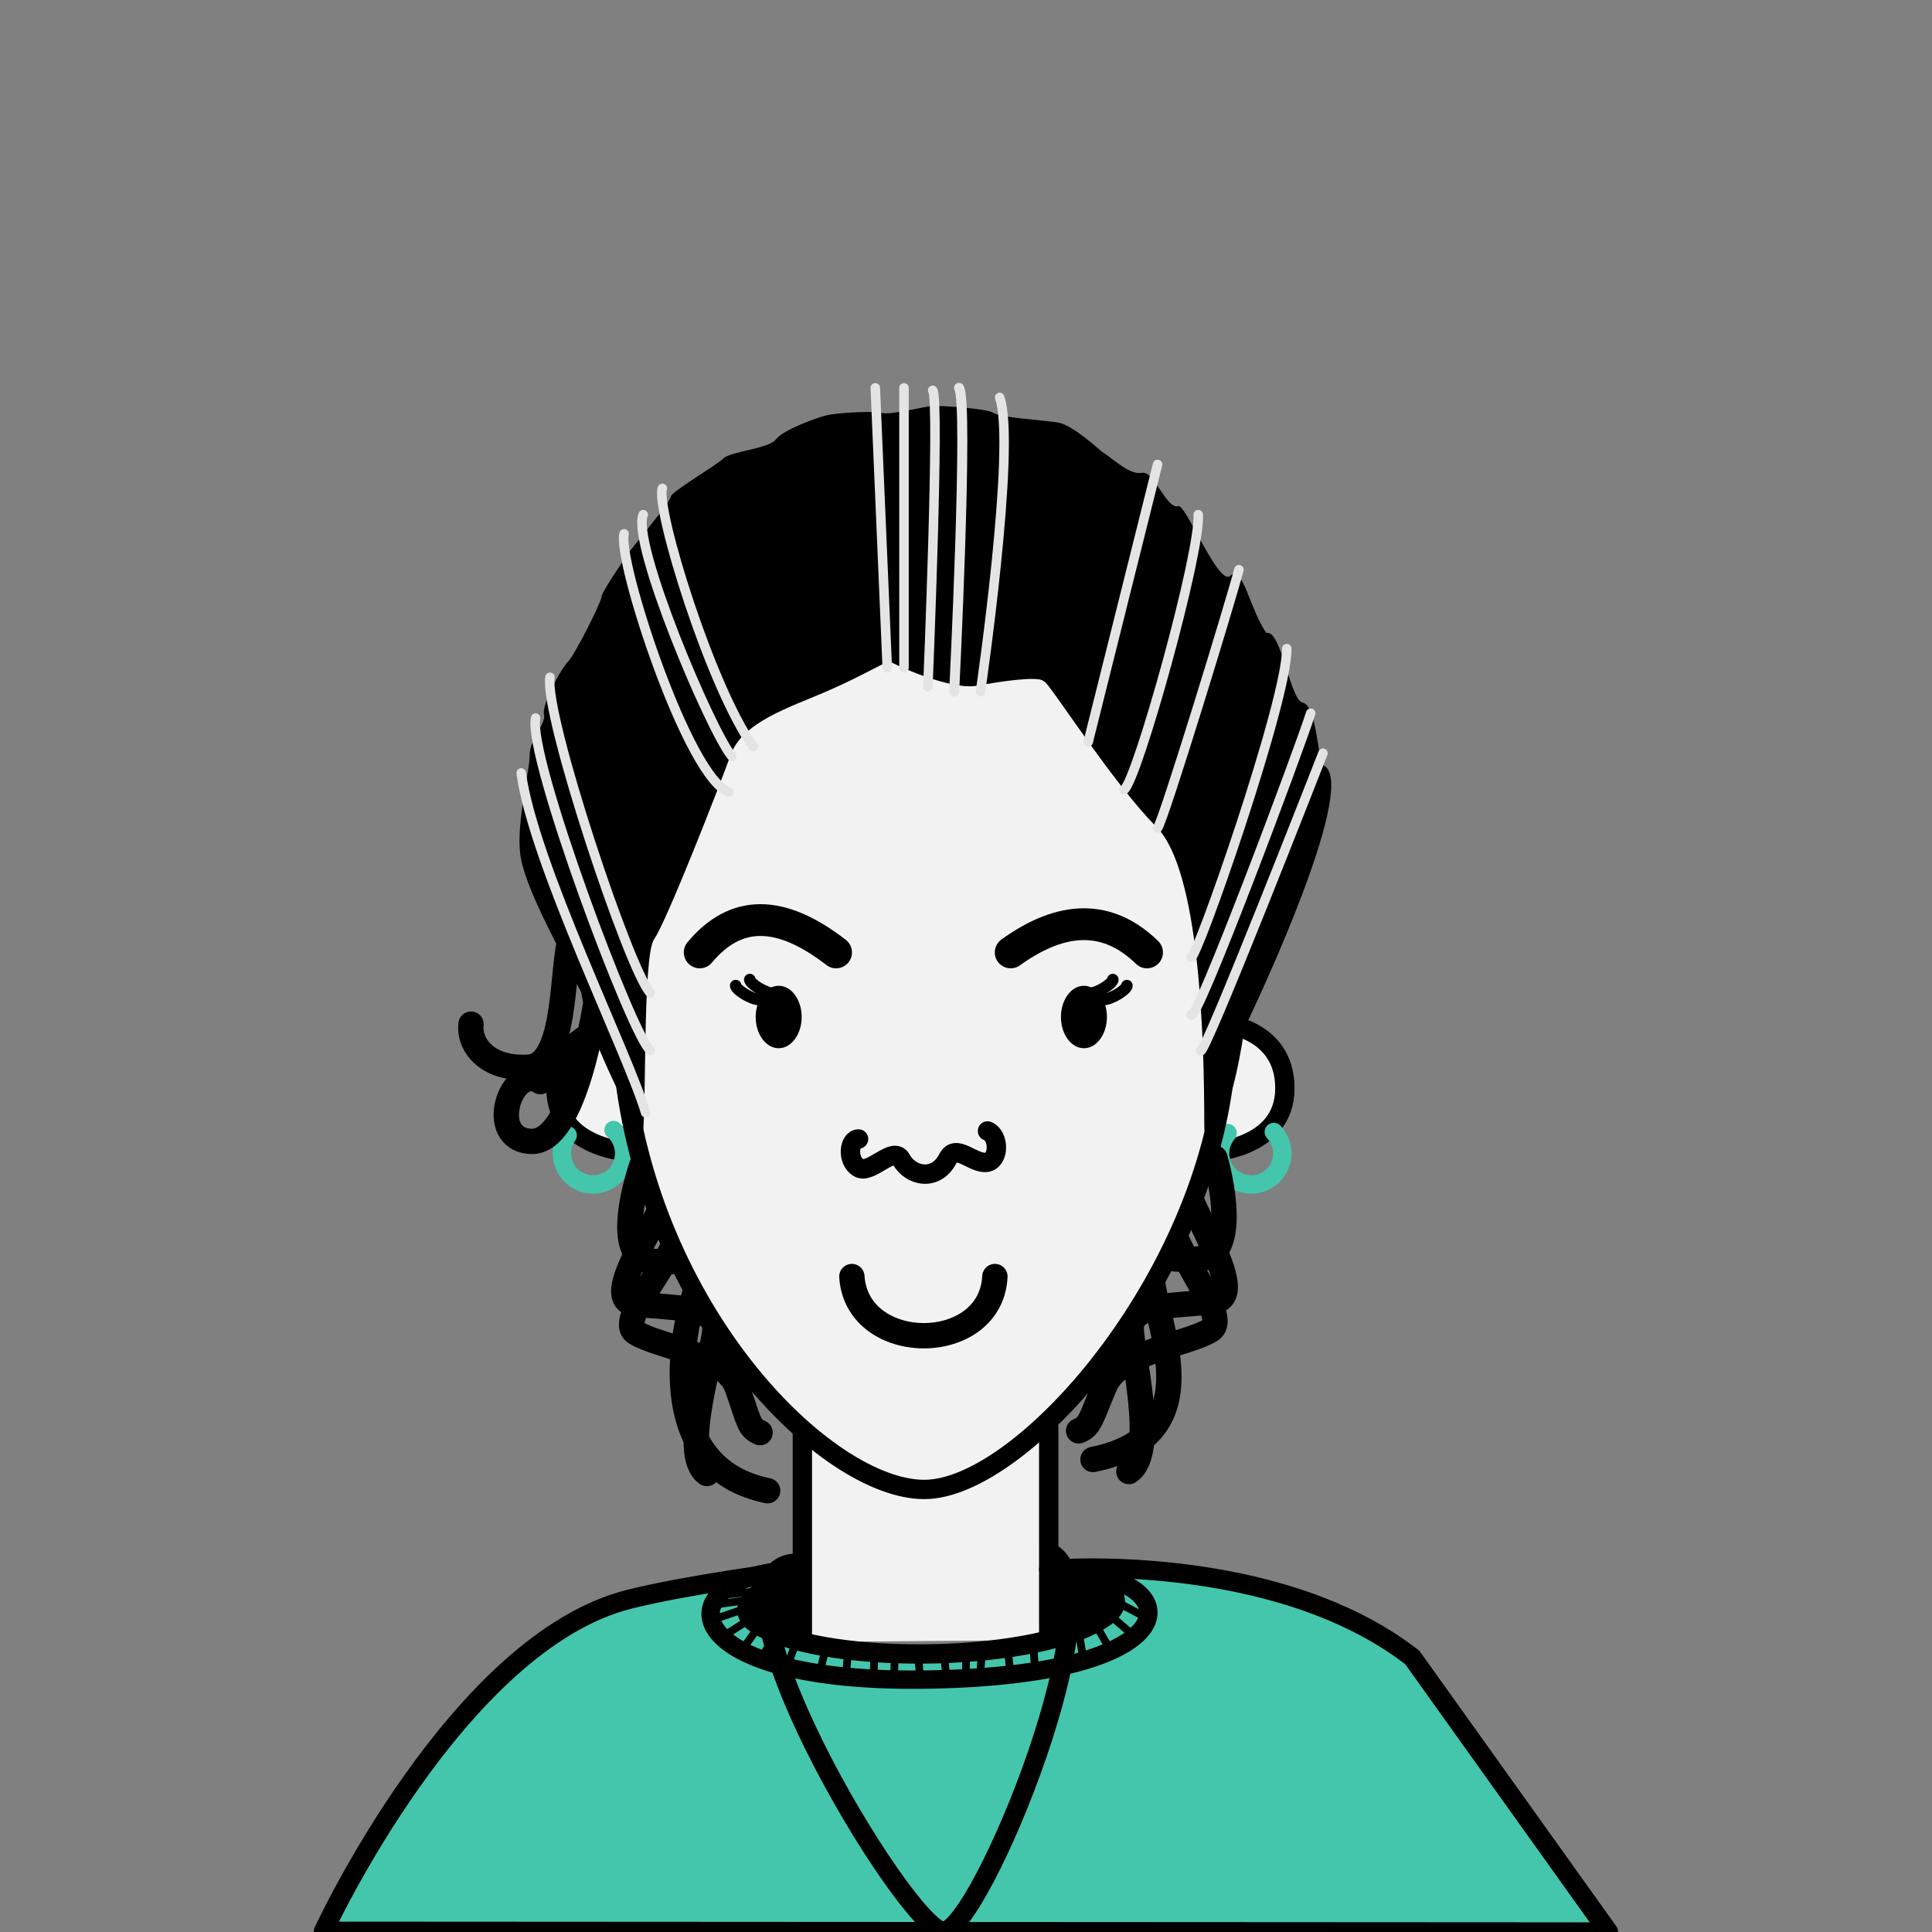 <svg width="500" height="500" viewBox="0 0 500 500" fill="none" xmlns="http://www.w3.org/2000/svg">
<rect x="0" y="0" width="500" height="500" fill="#808080" stroke="none"/>
<g clip-path="url(#clip0_427_216)">
<path d="M271.408 424.442V406.208V369.375H207.646V424.937" fill="#F2F2F2"/>
<path d="M271.408 424.442V406.208V369.375H207.646V424.937" stroke="black" stroke-width="5" stroke-linecap="round" stroke-linejoin="round"/>
<path d="M206.717 406.208C204.55 408.375 185.975 414.567 196.5 420.758C214.621 431.417 270.342 430.225 286.267 418.258C293.696 412.687 282.554 406.496 271.408 406.175C271.408 406.175 329.587 401.087 365.496 428.946L416.275 500L83.725 499.812C83.725 499.812 118.308 425.021 162.892 413.875C178.483 410 201.454 407.137 206.717 406.208Z" fill="#44C6AC" stroke="black" stroke-width="5" stroke-linecap="round" stroke-linejoin="round"/>
<path d="M284.721 408.067C307.008 412.4 303.912 434.067 238.287 434.687C172.662 435.308 172.037 407.446 206.717 406.208" stroke="black" stroke-width="4.75" stroke-linecap="round" stroke-linejoin="round"/>
<path d="M194.333 418.592C193.717 417.342 195.583 408.067 206.937 407.192C209.908 406.962 208.025 421.442 207.071 423.025C206.058 424.667 195.95 421.821 194.333 418.592Z" fill="black"/>
<path d="M288.671 416.221C289.292 414.971 284.946 408.304 273.575 407.446C270.608 407.217 271.383 421.979 272.325 423.542C273.354 425.204 287.058 419.45 288.671 416.221Z" fill="black"/>
<path d="M196.746 411.792L186.017 412.833" stroke="black" stroke-width="2" stroke-linecap="round" stroke-linejoin="round"/>
<path d="M193.358 414.137L184.375 415.342" stroke="black" stroke-width="2" stroke-linecap="round" stroke-linejoin="round"/>
<path d="M193.358 416.142L183.983 419.346" stroke="black" stroke-width="2" stroke-linecap="round" stroke-linejoin="round"/>
<path d="M194.4 418.825L187.108 423.512" stroke="black" stroke-width="2" stroke-linecap="round" stroke-linejoin="round"/>
<path d="M196.5 420.758L192.317 426.637" stroke="black" stroke-width="2" stroke-linecap="round" stroke-linejoin="round"/>
<path d="M200.65 423.512L196.708 429.321" stroke="black" stroke-width="2" stroke-linecap="round" stroke-linejoin="round"/>
<path d="M288.15 414.137L297.004 418.825" stroke="black" stroke-width="2" stroke-linecap="round" stroke-linejoin="round"/>
<path d="M286.925 417.742L293.65 423.512" stroke="black" stroke-width="2" stroke-linecap="round" stroke-linejoin="round"/>
<path d="M283.579 420.454L287.108 426.637" stroke="black" stroke-width="2" stroke-linecap="round" stroke-linejoin="round"/>
<path d="M279.296 422.992L280.337 429.242" stroke="black" stroke-width="2" stroke-linecap="round" stroke-linejoin="round"/>
<path d="M273.846 423.796L275.171 431.15" stroke="black" stroke-width="2" stroke-linecap="round" stroke-linejoin="round"/>
<path d="M267.412 425.342L267.837 431.846" stroke="black" stroke-width="2" stroke-linecap="round" stroke-linejoin="round"/>
<path d="M260.787 426.637L261.587 433.929" stroke="black" stroke-width="2" stroke-linecap="round" stroke-linejoin="round"/>
<path d="M254.137 427.471L253.612 433.929" stroke="black" stroke-width="2" stroke-linecap="round" stroke-linejoin="round"/>
<path d="M206.058 424.937L203.642 431.433" stroke="black" stroke-width="2" stroke-linecap="round" stroke-linejoin="round"/>
<path d="M213.671 426.637L212.096 433.087" stroke="black" stroke-width="2" stroke-linecap="round" stroke-linejoin="round"/>
<path d="M219.4 428.2L218.879 434.45" stroke="black" stroke-width="2" stroke-linecap="round" stroke-linejoin="round"/>
<path d="M226.304 427.937L226.067 434.45" stroke="black" stroke-width="2" stroke-linecap="round" stroke-linejoin="round"/>
<path d="M231.571 427.937L231.379 434.45" stroke="black" stroke-width="2" stroke-linecap="round" stroke-linejoin="round"/>
<path d="M237.629 428.721L238.15 434.45" stroke="black" stroke-width="2" stroke-linecap="round" stroke-linejoin="round"/>
<path d="M244.4 428.721L244.929 434.45" stroke="black" stroke-width="2" stroke-linecap="round" stroke-linejoin="round"/>
<path d="M250 427.937V434.45" stroke="black" stroke-width="2" stroke-linecap="round" stroke-linejoin="round"/>
<path d="M271.479 401.667C290.496 410.237 253.517 499.821 244.142 499.821C234.767 499.821 177.475 404.508 206.642 404.508" stroke="black" stroke-width="5" stroke-linecap="round" stroke-linejoin="round"/>
<path d="M312.887 298.179C312.887 298.179 332.525 297.558 332.525 281.637C332.525 265.717 315.671 264.779 315.671 264.779" fill="#F2F2F2"/>
<path d="M312.887 298.179C312.887 298.179 332.525 297.558 332.525 281.637C332.525 265.717 315.671 264.779 315.671 264.779" stroke="black" stroke-width="5" stroke-linecap="round" stroke-linejoin="round"/>
<path d="M317.713 293.242C316.696 294.422 316.044 295.872 315.836 297.416C315.627 298.96 315.871 300.531 316.538 301.939C317.204 303.347 318.265 304.531 319.591 305.348C320.918 306.165 322.453 306.579 324.01 306.541C325.567 306.503 327.08 306.014 328.365 305.133C329.65 304.253 330.651 303.018 331.248 301.579C331.845 300.14 332.012 298.559 331.729 297.028C331.445 295.496 330.723 294.079 329.65 292.95" stroke="#44C6AC" stroke-width="4.75" stroke-linecap="round" stroke-linejoin="round"/>
<path d="M163.517 298.179C163.517 298.179 143.879 297.558 143.879 281.637C143.879 265.717 160.733 264.779 160.733 264.779" fill="#F2F2F2"/>
<path d="M163.517 298.179C163.517 298.179 143.879 297.558 143.879 281.637C143.879 265.717 160.733 264.779 160.733 264.779" stroke="black" stroke-width="5" stroke-linecap="round" stroke-linejoin="round"/>
<path d="M146.921 293.812C146.016 295.08 145.498 296.583 145.43 298.139C145.362 299.696 145.747 301.238 146.538 302.58C147.329 303.922 148.493 305.005 149.888 305.699C151.282 306.392 152.849 306.666 154.396 306.488C155.943 306.309 157.406 305.685 158.606 304.691C159.805 303.698 160.691 302.378 161.156 300.891C161.62 299.404 161.643 297.814 161.222 296.315C160.801 294.815 159.954 293.469 158.783 292.442" stroke="#44C6AC" stroke-width="4.75" stroke-linecap="round" stroke-linejoin="round"/>
<path d="M314.438 299.725C315.688 304.058 320.629 324.487 310.721 325.729C300.813 326.971 295.863 321.396 298.958 335.633C302.054 349.871 310.104 372.158 282.863 377.717" stroke="black" stroke-width="6.56" stroke-linecap="round" stroke-linejoin="round"/>
<path d="M305.771 300.962C303.913 308.392 324.963 335.633 313.817 336.871C302.671 338.108 292.767 337.492 292.767 343.679C292.767 349.867 299.583 375.875 292.15 380.833" stroke="black" stroke-width="6.56" stroke-linecap="round" stroke-linejoin="round"/>
<path d="M302.675 311.487C300.196 320.775 319.388 340.583 313.2 344.3C307.013 348.017 289.675 349.871 285.958 358.537C282.242 367.204 282.246 369.062 279.15 370.3" stroke="black" stroke-width="6.56" stroke-linecap="round" stroke-linejoin="round"/>
<path d="M166.5 300.392C164.95 304.725 158.529 325.154 168.346 326.358C178.163 327.562 183.513 321.971 179.396 336.208C175.279 350.446 171.829 380.312 198.667 385.792" stroke="black" stroke-width="6.56" stroke-linecap="round" stroke-linejoin="round"/>
<path d="M175.079 301.596C176.4 309.012 153.392 336.304 164.446 337.5C175.5 338.696 185.45 338.042 185.004 344.229C184.558 350.417 175.879 376.417 182.95 381.337" stroke="black" stroke-width="6.56" stroke-linecap="round" stroke-linejoin="round"/>
<path d="M177.417 312.083C179.225 321.354 158.608 341.217 164.529 344.904C170.45 348.592 187.654 350.387 190.746 359.033C193.837 367.679 193.704 369.533 196.708 370.758" stroke="black" stroke-width="6.56" stroke-linecap="round" stroke-linejoin="round"/>
<path d="M317.183 275.221C312.442 330.992 264.583 385.471 239.217 385.471C213.85 385.471 167.75 339.658 161.25 275.221C161.25 214.329 193.708 164.971 239.212 164.971C284.717 164.971 317.183 214.329 317.183 275.221Z" fill="#F2F2F2" stroke="black" stroke-width="5" stroke-linecap="round" stroke-linejoin="round"/>
<path d="M148.521 241.533C144.808 244.629 147.904 275.583 136.758 276.2C125.612 276.817 121.283 270 121.9 265.058" stroke="black" stroke-width="6.56" stroke-linecap="round" stroke-linejoin="round"/>
<path d="M154.712 257.008C154.092 259.483 149.142 296.012 137.379 295.392C125.617 294.771 132.425 274.975 139.854 279.917" stroke="black" stroke-width="6.56" stroke-linecap="round" stroke-linejoin="round"/>
<path d="M341.987 197.887C340.737 191.075 340.129 182.408 337.033 181.792C333.937 181.175 331.462 162.6 327.746 163.837C323.412 157.646 321.554 145.883 318.462 148.979C315.371 152.075 306.696 129.787 304.842 131.025C301.746 131.646 298.65 121.737 295.554 122.358C292.458 122.979 288.746 119.262 285.029 116.787C285.029 116.787 277.6 109.975 273.887 109.358C270.175 108.742 259.029 108.108 257.171 106.879C255.312 105.65 243.55 105.025 241.696 105.025C239.842 105.025 230.55 107.5 228.075 106.879C225.6 106.258 216.312 106.879 213.833 107.5C211.354 108.121 202.692 111.212 200.833 113.692C198.975 116.171 189.071 116.787 187.212 118.642C185.354 120.496 173.596 127.308 173.596 128.55C173.596 129.792 163.687 141.55 162.45 143.408C161.212 145.267 155.642 153.333 155.642 154.55C155.642 155.767 148.829 169.408 146.975 171.267C145.121 173.125 140.162 182.408 140.783 184.883C141.404 187.358 137.083 191.075 137.083 195.417C137.083 199.758 133.679 212.442 134.608 220.8C135.537 229.158 144.292 244.658 150.442 256.904C152.05 268.737 166.179 294.471 166.179 294.471C167.429 290.758 166.179 247.421 169.275 243.087C172.371 238.754 185.975 204.075 189.071 195.417C192.167 186.758 204.55 183.037 214.454 178.704C224.358 174.371 229.929 170.654 230.55 171.275C231.171 171.896 246.029 178.704 252.837 177.467C259.646 176.229 268.312 174.987 270.171 176.217C272.029 177.446 288.125 202.837 299.271 213.983C310.417 225.129 311.667 267.833 311.667 291.367C311.667 299.958 318.554 291.05 322.037 266.137C330.883 247.775 351.737 200.325 341.987 197.887Z" fill="black"/>
<path d="M167.083 287.962C162.746 273.104 137.983 223.212 134.887 200.046" stroke="#E5E4E5" stroke-width="2.46" stroke-linecap="round" stroke-linejoin="round"/>
<path d="M138.617 185.833C136.467 195.733 163.825 268.675 168.333 271.887" stroke="#E5E4E5" stroke-width="2.46" stroke-linecap="round" stroke-linejoin="round"/>
<path d="M142.329 175.287C140.833 185.237 163.021 251.667 168.333 257.008" stroke="#E5E4E5" stroke-width="2.46" stroke-linecap="round" stroke-linejoin="round"/>
<path d="M161.521 138.146C159.667 144.954 178.237 201.908 188.75 205" stroke="#E5E4E5" stroke-width="2.46" stroke-linecap="round" stroke-linejoin="round"/>
<path d="M189.379 195.721C183.808 188.908 163.337 140.404 166.462 133.192" stroke="#E5E4E5" stroke-width="2.46" stroke-linecap="round" stroke-linejoin="round"/>
<path d="M194.954 193.242C183.808 177.767 169.583 131.333 171.429 126.383" stroke="#E5E4E5" stroke-width="2.46" stroke-linecap="round" stroke-linejoin="round"/>
<path d="M226.525 100.379L229.621 172.812" stroke="#E5E4E5" stroke-width="2.46" stroke-linecap="round" stroke-linejoin="round"/>
<path d="M233.954 100.379V172.812" stroke="#E5E4E5" stroke-width="2.46" stroke-linecap="round" stroke-linejoin="round"/>
<path d="M248.196 100.379C250.671 104.096 246.946 179.004 246.946 179.004" stroke="#E5E4E5" stroke-width="2.59" stroke-linecap="round" stroke-linejoin="round"/>
<path d="M241.383 101C243.242 103.475 240.133 177.767 240.133 177.767" stroke="#E5E4E5" stroke-width="2.46" stroke-linecap="round" stroke-linejoin="round"/>
<path d="M258.717 102.858C263.054 115.237 253.75 179.004 253.75 179.004" stroke="#E5E4E5" stroke-width="2.46" stroke-linecap="round" stroke-linejoin="round"/>
<path d="M299.579 120.192L281.625 192.004" stroke="#E5E4E5" stroke-width="2.46" stroke-linecap="round" stroke-linejoin="round"/>
<path d="M310.104 133.192C310.721 143.096 294.271 202.017 290.912 204.387" stroke="#E5E4E5" stroke-width="2.46" stroke-linecap="round" stroke-linejoin="round"/>
<path d="M320.629 147.429C318.696 154.971 301.162 212.325 299.579 214.292" stroke="#E5E4E5" stroke-width="2.46" stroke-linecap="round" stroke-linejoin="round"/>
<path d="M333.008 167.862C333.258 180.975 309.412 249.283 308.246 247.721" stroke="#E5E4E5" stroke-width="2.46" stroke-linecap="round" stroke-linejoin="round"/>
<path d="M339.2 184.583C336.575 193.108 309.2 266.196 308.246 262.587" stroke="#E5E4E5" stroke-width="2.46" stroke-linecap="round" stroke-linejoin="round"/>
<path d="M342.379 194.942C342.379 194.942 311.054 275.146 310.712 271.867" stroke="#E5E4E5" stroke-width="2.46" stroke-linecap="round" stroke-linejoin="round"/>
<path d="M222.192 294.775C219.717 294.775 219.096 300.346 222.192 302.204C225.288 304.062 231.221 296.346 233.217 300.025C235.583 304.392 242.179 305.946 245.354 299.762C247.383 295.812 251.879 301.275 255.3 300.812C258.721 300.35 258.633 293.883 255.567 292.692" stroke="black" stroke-width="5.02" stroke-linecap="round" stroke-linejoin="round"/>
<path d="M220.463 330.371C221.8 350.787 256.454 350.787 257.479 330.371" stroke="black" stroke-width="6.56" stroke-linecap="round" stroke-linejoin="round"/>
<path d="M181.088 246.483C190.396 235.325 201.95 235.321 216.375 246.483" stroke="black" stroke-width="8.23" stroke-linecap="round" stroke-linejoin="round"/>
<path d="M261.567 246.483C275.081 236.747 286.843 236.747 296.854 246.483" stroke="black" stroke-width="8.23" stroke-linecap="round" stroke-linejoin="round"/>
<path d="M280.521 271.283C283.807 271.283 286.471 267.664 286.471 263.2C286.471 258.736 283.807 255.117 280.521 255.117C277.235 255.117 274.571 258.736 274.571 263.2C274.571 267.664 277.235 271.283 280.521 271.283Z" fill="black"/>
<path d="M285.471 258.675C287.471 258.725 291.637 256.121 291.637 255.079" stroke="black" stroke-width="3" stroke-linecap="round" stroke-linejoin="round"/>
<path d="M281.825 257.112C283.825 257.162 287.992 254.558 287.992 253.517" stroke="black" stroke-width="3" stroke-linecap="round" stroke-linejoin="round"/>
<path d="M201.521 271.283C204.807 271.283 207.471 267.664 207.471 263.2C207.471 258.736 204.807 255.117 201.521 255.117C198.235 255.117 195.571 258.736 195.571 263.2C195.571 267.664 198.235 271.283 201.521 271.283Z" fill="black"/>
<path d="M196.575 258.675C194.571 258.725 190.404 256.121 190.404 255.079" stroke="black" stroke-width="3" stroke-linecap="round" stroke-linejoin="round"/>
<path d="M200.221 257.112C198.217 257.162 194.05 254.558 194.05 253.517" stroke="black" stroke-width="3" stroke-linecap="round" stroke-linejoin="round"/>
</g>
<defs>
<clipPath id="clip0_427_216">
<rect width="500" height="500" fill="white"/>
</clipPath>
</defs>
</svg>
